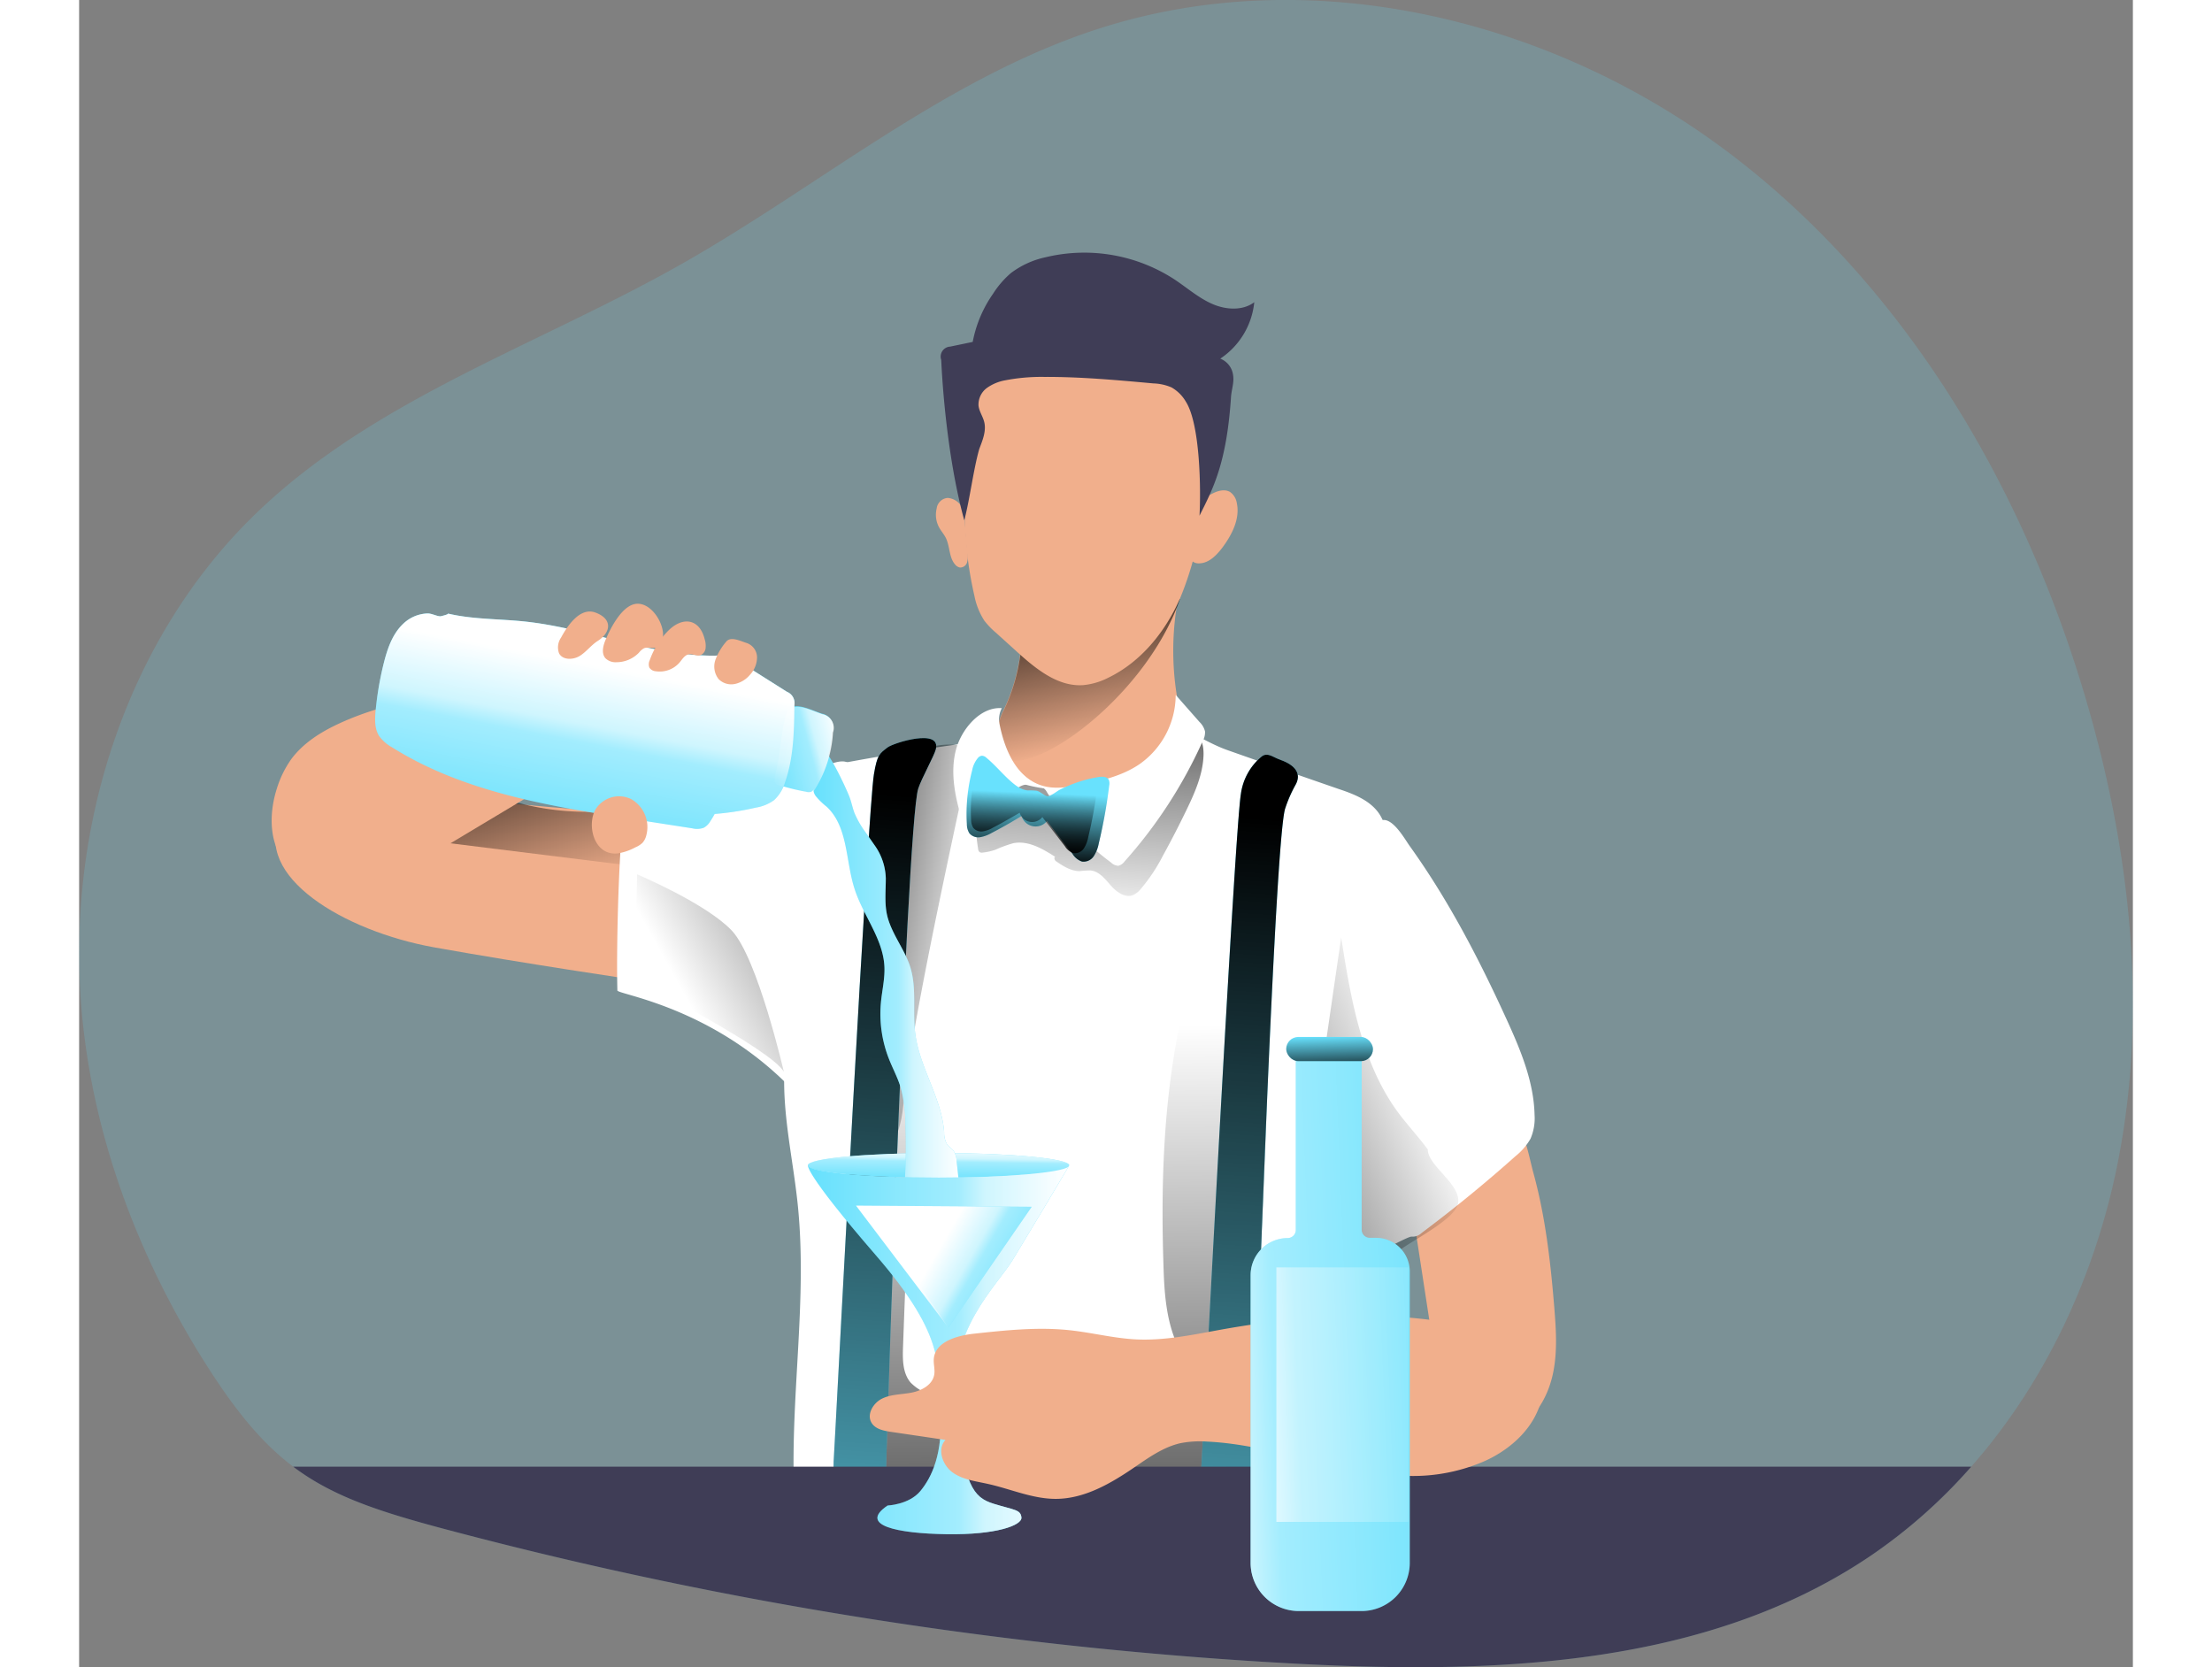 <svg id="Layer_1" data-name="Layer 1" xmlns="http://www.w3.org/2000/svg" xmlns:xlink="http://www.w3.org/1999/xlink" viewBox="0 0 411.4 333.96" width="406" height="306" class="illustration styles_illustrationTablet__1DWOa"><rect x="0" y="0" width="411.4" height="333.96" fill="#808080" stroke="none"/><defs><linearGradient id="linear-gradient" x1="31.74" y1="-317.7" x2="38.52" y2="-274.62" gradientTransform="translate(106.92 463.59) rotate(-8.24)" gradientUnits="userSpaceOnUse"><stop offset="0.01"></stop><stop offset="1" stop-opacity="0"></stop></linearGradient><linearGradient id="linear-gradient-2" x1="139.28" y1="192.79" x2="181.87" y2="200.05" gradientTransform="matrix(1, 0, 0, 1, 0, 0)" xlink:href="#linear-gradient"></linearGradient><linearGradient id="linear-gradient-3" x1="206.73" y1="125.52" x2="202.38" y2="193.76" gradientTransform="matrix(1, 0, 0, 1, 0, 0)" xlink:href="#linear-gradient"></linearGradient><linearGradient id="linear-gradient-4" x1="199.49" y1="370.98" x2="198.03" y2="214.16" gradientTransform="matrix(1, 0, 0, 1, 0, 0)" xlink:href="#linear-gradient"></linearGradient><linearGradient id="linear-gradient-5" x1="199.54" y1="120.11" x2="207.63" y2="157.7" gradientTransform="matrix(1, 0, 0, 1, 0, 0)" xlink:href="#linear-gradient"></linearGradient><linearGradient id="linear-gradient-6" x1="193.3" y1="182.32" x2="193.95" y2="167.48" gradientTransform="matrix(1, 0, 0, 1, 0, 0)" xlink:href="#linear-gradient"></linearGradient><linearGradient id="linear-gradient-7" x1="192.58" y1="180.5" x2="193.15" y2="167.32" gradientTransform="matrix(1, 0, 0, 1, 0, 0)" xlink:href="#linear-gradient"></linearGradient><linearGradient id="linear-gradient-8" x1="240.36" y1="170.39" x2="226.8" y2="381.42" gradientTransform="matrix(1, 0, 0, 1, 0, 0)" xlink:href="#linear-gradient"></linearGradient><linearGradient id="linear-gradient-9" x1="166.9" y1="165.67" x2="153.34" y2="376.7" gradientTransform="matrix(1, 0, 0, 1, 0, 0)" xlink:href="#linear-gradient"></linearGradient><linearGradient id="linear-gradient-10" x1="173.93" y1="245.41" x2="174.05" y2="238.27" gradientUnits="userSpaceOnUse"><stop offset="0.02" stop-color="#fff" stop-opacity="0"></stop><stop offset="0.58" stop-color="#fff" stop-opacity="0.39"></stop><stop offset="0.68" stop-color="#fff" stop-opacity="0.68"></stop><stop offset="1" stop-color="#fff"></stop></linearGradient><linearGradient id="linear-gradient-11" x1="98.26" y1="178.65" x2="105.36" y2="141.87" xlink:href="#linear-gradient-10"></linearGradient><linearGradient id="linear-gradient-12" x1="148.83" y1="204.62" x2="178.35" y2="204.62" xlink:href="#linear-gradient-10"></linearGradient><linearGradient id="linear-gradient-13" x1="147.78" y1="278.95" x2="200" y2="278.95" xlink:href="#linear-gradient-10"></linearGradient><linearGradient id="linear-gradient-14" x1="201.19" y1="252.97" x2="272.04" y2="222.99" gradientTransform="matrix(1, 0, 0, 1, 0, 0)" xlink:href="#linear-gradient"></linearGradient><linearGradient id="linear-gradient-15" x1="283.12" y1="274.52" x2="210.52" y2="277.43" xlink:href="#linear-gradient-10"></linearGradient><linearGradient id="linear-gradient-16" x1="250.66" y1="215.8" x2="250.41" y2="207.57" gradientTransform="matrix(1, 0, 0, 1, 0, 0)" xlink:href="#linear-gradient"></linearGradient><linearGradient id="linear-gradient-17" x1="200" y1="242.15" x2="200.18" y2="242.15" xlink:href="#linear-gradient-10"></linearGradient><linearGradient id="linear-gradient-18" x1="190.37" y1="258.39" x2="173.19" y2="248.47" xlink:href="#linear-gradient-10"></linearGradient><linearGradient id="linear-gradient-19" x1="183.4" y1="172.86" x2="122.41" y2="206.74" gradientTransform="matrix(1, 0, 0, 1, 0, 0)" xlink:href="#linear-gradient"></linearGradient><linearGradient id="linear-gradient-20" x1="138.93" y1="160.9" x2="154.78" y2="156.66" xlink:href="#linear-gradient-10"></linearGradient><linearGradient id="linear-gradient-21" x1="279.15" y1="278.32" x2="218.7" y2="280.73" xlink:href="#linear-gradient-10"></linearGradient></defs><title>bartender</title><path d="M410.07,242.18c-4.49,22.08-14.4,43.37-29.21,60.18a106.1,106.1,0,0,1-20.08,17.8c-32.8,22.24-75.12,23.77-114.7,21.69A837.19,837.19,0,0,1,76.3,315.18c-14.28-3.76-23.59-6.8-31.58-12.82-6.36-4.8-11.87-11.48-18.37-21.94C13.59,259.87,4.87,236.66,2.48,212.5c-3.64-36.76,8.32-75.62,34.94-101.23,23.7-22.8,56.18-33.49,84.82-49.66,28-15.83,53.22-37.44,83.86-47.3C248.43.68,296.55,12.24,332.09,39s59.26,67.08,71.78,109.76C412.75,179,416.36,211.28,410.07,242.18Z" transform="translate(-1.84 -8.57)" fill="#68e1fd" opacity="0.18" style="isolation: isolate;"></path><path d="M113.2,204.84S91,201.57,72.94,198.33s-36.44-14.26-30.73-26,65,2.47,73.58-2.56S113.2,204.84,113.2,204.84Z" transform="translate(-1.84 -8.57)" fill="#f1af8c"></path><path d="M123,183.3l-52.12-6.47,13-9.38a53.52,53.52,0,0,0,32,2.29c17.63-4.25,17.88,4.19,17.88,4.19Z" transform="translate(-1.84 -8.57)" fill="url(#linear-gradient)"></path><path d="M254.11,166.6c3,1,6.13,2.2,8,4.75,1.55,2.15,1.88,4.92,2,7.57.42,11.11-2.45,22.09-2.66,33.21-.13,6.75.72,13.48.91,20.23a208.5,208.5,0,0,1-1.08,23.3l-2.71,32.11c-.78,9.27-2.16,19.67-9.55,25.3a31.09,31.09,0,0,1-8.61,4.18c-14.95,5.29-30.64,8.9-46.49,8.87s-31.92-3.86-45.2-12.52a6.28,6.28,0,0,1-3.66-6.34c-.76-19.18,2.71-38.43.72-57.51-.92-8.85-3-17.62-2.68-26.51.29-7.83,2.44-15.46,4-23.15a148.29,148.29,0,0,0,2.8-33.11,6,6,0,0,1,.61-3.52c.86-1.3,2.54-1.69,4.07-2a510.63,510.63,0,0,1,62.12-7.69c6.36-.39,9.68,3.14,15.29,5.1Q243,162.76,254.11,166.6Z" transform="translate(-1.84 -8.57)" fill="#fff"></path><path d="M167.05,229c-.35,3.42-.85,7.12-3.27,9.56l-.72-36.88c-.24-12.31-.47-24.69,1.28-36.89a7.1,7.1,0,0,1,1.25-3.64c2.13-2.56,15.39-6,14.6-.47C179.86,163,168.85,211.42,167.05,229Z" transform="translate(-1.84 -8.57)" fill="url(#linear-gradient-2)"></path><path d="M227.07,160c-.16,3.75-1.71,7.29-3.34,10.68-1.52,3.14-3.11,6.25-4.8,9.31a34.2,34.2,0,0,1-4.46,6.69,4.1,4.1,0,0,1-1.53,1.19c-1.61.62-3.31-.64-4.45-1.94s-2.34-2.84-4.06-3a19.58,19.58,0,0,0-2.16.14c-1.74,0-3.31-1-4.76-2-.34-.23-.44-1-.06-.81-2.58-1.66-5.51-3.39-8.51-2.78a25.92,25.92,0,0,0-3.57,1.31,11.52,11.52,0,0,1-2.54.56.89.89,0,0,1-.64-.11,1,1,0,0,1-.27-.63,47.88,47.88,0,0,1-.43-10.83,5,5,0,0,1,.37-1.84,3.9,3.9,0,0,1,3.82-1.87,16.59,16.59,0,0,1,4.32,1.22c5.73,2,12,1.62,18,1.25a12.91,12.91,0,0,0,3.91-.64c2.11-.8,3.64-2.6,5.21-4.21a30.87,30.87,0,0,1,6.42-5.32C226.4,154.83,227.18,157.44,227.07,160Z" transform="translate(-1.84 -8.57)" fill="url(#linear-gradient-3)"></path><path d="M166.88,278.36c-.09,2.49-.1,5.23,1.51,7.14a9.49,9.49,0,0,0,4.19,2.48,63.46,63.46,0,0,0,40.12.93c3.4-1.06,6.83-2.49,9.2-5.14a4,4,0,0,0,1.18-2.34,5.59,5.59,0,0,0-.87-2.67c-2.6-5.13-3-11.07-3.16-16.82-.5-15.33-.06-30.76,2.79-45.83s8.17-29.81,16.84-42.46c2.76,34.31.81,68.81-1.14,103.18,1.66-.45,3.08,1.57,2.9,3.28s-1.33,3.13-2.15,4.64c-2.55,4.69-2,10.37-1.79,15.7.17,3.44-.1,7.5-3,9.35-1.64,1-3.71,1.06-5.65,1.05l-70.83-.5c-1.93-39.11,6.71-78,7-117.18.06-8.6-.19-17.6,2.73-25.82,1.09-3.08,4.09-6,5.5-1.07,1.16,4.11-.52,10.71-.77,15q-1.81,30.94-3.19,61.91Q167.52,260.76,166.88,278.36Z" transform="translate(-1.84 -8.57)" fill="url(#linear-gradient-4)"></path><path d="M228.78,107.48c1.11-.6,2.51-1,3.6-.37a3.34,3.34,0,0,1,1.36,2.21c.69,3.19-1,6.42-2.93,9-1.14,1.48-2.61,3-4.47,3.09a2.18,2.18,0,0,1-1.13-.18c-1-.51-1.17-1.91-1.09-3a57,57,0,0,1,1.17-6.62A6.24,6.24,0,0,1,228.78,107.48Z" transform="translate(-1.84 -8.57)" fill="#f1af8c"></path><path d="M222.18,150.34c.72,3.73-7.56,15-11,16.58-4.34,2-9.94.82-14.6-.16a12.89,12.89,0,0,1-8-5.84,16.79,16.79,0,0,1-2.37-5.09,6.24,6.24,0,0,1-.18-2.19,9.72,9.72,0,0,1,1-2.82,37.17,37.17,0,0,0,3.37-11.58c.38-3.19.42-6.63,2.29-9.24a13.7,13.7,0,0,1,3.63-3.23,90,90,0,0,1,12.66-7.3c3.55-1.68,8.94-3.89,12.76-1.64,1.31.77,1.62,2,1.7,3.49.07,1.1-.77,3.56-1.49,7.35-.09.48-.18,1-.26,1.5A56.54,56.54,0,0,0,222.18,150.34Z" transform="translate(-1.84 -8.57)" fill="#f1af8c"></path><path d="M222.36,128.55q-.29.82-.6,1.62c-6.81,17.29-25.5,31.48-33,30.78a.58.58,0,0,1-.14,0,16.79,16.79,0,0,1-2.37-5.09,6.24,6.24,0,0,1-.18-2.19,9.72,9.72,0,0,1,1-2.82,37.17,37.17,0,0,0,3.37-11.58L222,128.67Z" transform="translate(-1.84 -8.57)" fill="url(#linear-gradient-5)"></path><path d="M173.62,110.43a5.29,5.29,0,0,0,.52,3.84c.39.7.93,1.3,1.29,2,.88,1.73.62,4,1.94,5.44a1.62,1.62,0,0,0,.91.54,1.43,1.43,0,0,0,1.42-1,4.26,4.26,0,0,0,.11-1.85c-.24-2.64-.44-5.29-.72-7.92a3.57,3.57,0,0,0-3.25-3.17A2.41,2.41,0,0,0,173.62,110.43Z" transform="translate(-1.84 -8.57)" fill="#f1af8c"></path><path d="M177.49,158.74c-1.21,4.6-.17,9.47,1.18,14a26.68,26.68,0,0,0,11-6.16,3.47,3.47,0,0,1,3.5-.68c1.1.25,1.89.24,2.46,1.21a48.28,48.28,0,0,0,12.92,14.23A2.23,2.23,0,0,0,210,182a2.21,2.21,0,0,0,1.24-.85A93.83,93.83,0,0,0,226.92,157a3.66,3.66,0,0,0,.46-1.9,3.88,3.88,0,0,0-1.1-1.9l-4.78-5.43a17,17,0,0,1-7.26,13.88c-3.41,2.32-7.53,3.31-11.58,4.09-2.69.53-5.53,1-8.14.13-5.07-1.65-7.43-7.46-8.39-12.71a5.15,5.15,0,0,1,.53-2.74C182.23,150.11,178.51,154.83,177.49,158.74Z" transform="translate(-1.84 -8.57)" fill="#fff"></path><path d="M183.62,160.39a1.48,1.48,0,0,0-.9-.44,1.2,1.2,0,0,0-.84.45,5.49,5.49,0,0,0-1.16,2.5,34.64,34.64,0,0,0-1.05,10.73,3.4,3.4,0,0,0,.51,1.86,2.35,2.35,0,0,0,2.15.78,6.8,6.8,0,0,0,2.24-.82q3.09-1.6,6.05-3.43a2.94,2.94,0,0,0,5.11,1l5.1,6.59a3.63,3.63,0,0,0,1.89,1.54,2.45,2.45,0,0,0,2.36-1.06,7,7,0,0,0,1-2.53,104.91,104.91,0,0,0,2.11-11.67,2,2,0,0,0-.09-1.11c-.36-.68-1.32-.68-2.07-.56a26.34,26.34,0,0,0-5.17,1.4,27.37,27.37,0,0,0-2.6,1.15c-.57.29-1.84,1.34-2.43,1.29s-1.46-.95-2.18-1.1a12.71,12.71,0,0,0-1.74-.06c-1.56-.13-2.79-1.23-3.9-2.24C186.51,163.26,185.19,161.69,183.62,160.39Z" transform="translate(-1.84 -8.57)" fill="#68e1fd"></path><path d="M183.62,160.39a1.48,1.48,0,0,0-.9-.44,1.2,1.2,0,0,0-.84.45,5.49,5.49,0,0,0-1.16,2.5,34.64,34.64,0,0,0-1.05,10.73,3.4,3.4,0,0,0,.51,1.86,2.35,2.35,0,0,0,2.15.78,6.8,6.8,0,0,0,2.24-.82q3.09-1.6,6.05-3.43a2.94,2.94,0,0,0,5.11,1l5.1,6.59a3.63,3.63,0,0,0,1.89,1.54,2.45,2.45,0,0,0,2.36-1.06,7,7,0,0,0,1-2.53,104.91,104.91,0,0,0,2.11-11.67,2,2,0,0,0-.09-1.11c-.36-.68-1.32-.68-2.07-.56a26.34,26.34,0,0,0-5.17,1.4,27.37,27.37,0,0,0-2.6,1.15c-.57.29-1.84,1.34-2.43,1.29s-1.46-.95-2.18-1.1a12.71,12.71,0,0,0-1.74-.06c-1.56-.13-2.79-1.23-3.9-2.24C186.51,163.26,185.19,161.69,183.62,160.39Z" transform="translate(-1.84 -8.57)" fill="url(#linear-gradient-6)"></path><path d="M184,161a1.32,1.32,0,0,0-.8-.39,1.1,1.1,0,0,0-.75.4,4.89,4.89,0,0,0-1,2.22,30.6,30.6,0,0,0-.93,9.53,3,3,0,0,0,.45,1.65,2.09,2.09,0,0,0,1.91.69,5.76,5.76,0,0,0,2-.73c1.83-.94,3.62-2,5.37-3a2.61,2.61,0,0,0,4.54.87l4.53,5.85a3.2,3.2,0,0,0,1.68,1.37,2.18,2.18,0,0,0,2.1-.94,6.12,6.12,0,0,0,.88-2.25,92.92,92.92,0,0,0,1.88-10.36,1.75,1.75,0,0,0-.08-1c-.32-.6-1.17-.61-1.84-.5a23.43,23.43,0,0,0-4.59,1.25,23.81,23.81,0,0,0-2.31,1c-.51.26-1.63,1.19-2.16,1.14s-1.29-.84-1.94-1a11.33,11.33,0,0,0-1.54-.06,6.2,6.2,0,0,1-3.46-2C186.54,163.57,185.37,162.18,184,161Z" transform="translate(-1.84 -8.57)" fill="url(#linear-gradient-7)"></path><path d="M242.38,160.73c-1.4-.48-2.5-1.53-3.66-.62a11.78,11.78,0,0,0-4.17,7.57c-1.21,7.27-7.26,123.12-7.67,130.38l-.4,7.27-.4,22.2s10.9-.81,10.49-2,4.44-147.73,6.86-155a26.8,26.8,0,0,1,2.06-4.72c1.34-2.36-.24-4-2.8-4.95Z" transform="translate(-1.84 -8.57)" fill="#68e1fd"></path><path d="M163.79,158.28c-1.58,1.24-2.07,1.36-2.74,5.4-1.21,7.26-7.27,123.11-7.67,130.37l-.4,7.27-.41,22.2s10.9-.81,10.5-2,4.44-147.73,6.86-155c.65-2,3.15-6.48,3.51-7.83C174.58,154.37,165,157.37,163.79,158.28Z" transform="translate(-1.84 -8.57)" fill="#68e1fd"></path><path d="M242.38,160.73c-1.4-.48-2.5-1.53-3.66-.62a11.78,11.78,0,0,0-4.17,7.57c-1.21,7.27-7.26,123.12-7.67,130.38l-.4,7.27-.4,22.2s10.9-.81,10.49-2,4.44-147.73,6.86-155a26.8,26.8,0,0,1,2.06-4.72c1.34-2.36-.24-4-2.8-4.95Z" transform="translate(-1.84 -8.57)" fill="url(#linear-gradient-8)"></path><path d="M163.79,158.28c-1.58,1.24-2.07,1.36-2.74,5.4-1.21,7.26-7.27,123.11-7.67,130.37l-.4,7.27-.41,22.2s10.9-.81,10.5-2,4.44-147.73,6.86-155c.65-2,3.15-6.48,3.51-7.83C174.58,154.37,165,157.37,163.79,158.28Z" transform="translate(-1.84 -8.57)" fill="url(#linear-gradient-9)"></path><path d="M200.18,242l-.18.29c-1.49,1.23-12.57,2.19-26,2.19-14.47,0-26.19-1.1-26.19-2.48s11.72-2.47,26.19-2.47S200.18,240.65,200.18,242Z" transform="translate(-1.84 -8.57)" fill="#68e1fd"></path><path d="M200.18,242l-.18.29c-1.49,1.23-12.57,2.19-26,2.19-14.47,0-26.19-1.1-26.19-2.48s11.72-2.47,26.19-2.47S200.18,240.65,200.18,242Z" transform="translate(-1.84 -8.57)" fill="url(#linear-gradient-10)"></path><path d="M380.86,302.36a106.1,106.1,0,0,1-20.08,17.8c-32.8,22.24-75.12,23.77-114.7,21.69A837.19,837.19,0,0,1,76.3,315.18c-14.28-3.76-23.59-6.8-31.58-12.82Z" transform="translate(-1.84 -8.57)" fill="#3f3d56"></path><path d="M117.43,164.34a12.24,12.24,0,0,0-4.67,2.95c-1.54,1.81-1.87,4.32-2.1,6.68-.79,8.22-1.21,24.71-1,33,0,.82,20,3.37,36.14,21,3.77,4.11,5-28.77,6.73-34.08a103.78,103.78,0,0,0,4.15-18.32c.46-3.63,2.8-14.74-2.13-14.48-2.73.15-6.76,2.93-9.29,4l-8.94,3.88C130.15,171.62,123.63,161.66,117.43,164.34Z" transform="translate(-1.84 -8.57)" fill="#fff"></path><path d="M70.2,181.11l29.56-17.72c3.95-2.37,7.91-4.75,11.61-7.5,2.66-2,5.33-4.37,6-7.61a3.73,3.73,0,0,0-.5-3.1,4.41,4.41,0,0,0-2.24-1.22c-7.61-2.21-15.71-.29-23.51,1.09-12.61,2.23-25.72,3.1-37.33,8.51-3.58,1.67-7,3.82-9.4,7a20.78,20.78,0,0,0-2.95,6c-1.71,5.34-1.58,12,2.62,15.65C50.54,187.91,63.61,185.06,70.2,181.11Z" transform="translate(-1.84 -8.57)" fill="#f1af8c"></path><path d="M66.76,133.52c-2.19,2.07-3.19,5.07-3.92,8a64.33,64.33,0,0,0-1.6,9.35c-.17,1.75-.24,3.64.7,5.13a8,8,0,0,0,2.63,2.29c14.35,9,31.61,11.79,48.35,14.38l11.72,1.82a4,4,0,0,0,2.3-.1,3.41,3.41,0,0,0,1.35-1.34,16.67,16.67,0,0,0,2.55-6.28,9.06,9.06,0,0,0-2.23,4.89,57,57,0,0,0,8.8-1.32,8.51,8.51,0,0,0,3.63-1.49,7.92,7.92,0,0,0,2.2-3.57c1.73-4.92,1.82-10.25,1.88-15.46a2.44,2.44,0,0,0-1.5-2.68l-9.39-5.93a8.64,8.64,0,0,0-1.83-1,9.53,9.53,0,0,0-3.2-.3c-13,.07-25.33-5.52-38.24-6.86-5.11-.53-10.31-.4-15.31-1.59.5.12-1.37.56-1.44.56-.72,0-1.72-.57-2.54-.57A7.39,7.39,0,0,0,66.76,133.52Z" transform="translate(-1.84 -8.57)" fill="#68e1fd"></path><path d="M150.59,151.51a2.78,2.78,0,0,1,2.13,3.68,23.85,23.85,0,0,1-3.63,11.39,1.67,1.67,0,0,1-.59.59,1.6,1.6,0,0,1-1,0,41.27,41.27,0,0,1-5.6-1.39,1.62,1.62,0,0,1-.53-.25c-.51-.4-.38-1.19-.22-1.82,1-3.79,1.09-7.73,2-11.5S147.73,150.53,150.59,151.51Z" transform="translate(-1.84 -8.57)" fill="#68e1fd"></path><path d="M66.76,133.52c-2.19,2.07-3.19,5.07-3.92,8a64.33,64.33,0,0,0-1.6,9.35c-.17,1.75-.24,3.64.7,5.13a8,8,0,0,0,2.63,2.29c14.35,9,31.61,11.79,48.35,14.38l11.72,1.82a4,4,0,0,0,2.3-.1,3.41,3.41,0,0,0,1.35-1.34,16.67,16.67,0,0,0,2.55-6.28,9.06,9.06,0,0,0-2.23,4.89,57,57,0,0,0,8.8-1.32,8.51,8.51,0,0,0,3.63-1.49,7.92,7.92,0,0,0,2.2-3.57c1.73-4.92,1.82-10.25,1.88-15.46a2.44,2.44,0,0,0-1.5-2.68l-9.39-5.93a8.64,8.64,0,0,0-1.83-1,9.53,9.53,0,0,0-3.2-.3c-13,.07-25.33-5.52-38.24-6.86-5.11-.53-10.31-.4-15.31-1.59.5.12-1.37.56-1.44.56-.72,0-1.72-.57-2.54-.57A7.39,7.39,0,0,0,66.76,133.52Z" transform="translate(-1.84 -8.57)" fill="url(#linear-gradient-11)"></path><path d="M149.86,157.56c1.93.88,5.39,8.41,6.19,10.37.47,1.13.68,2.36,1.11,3.5a19.22,19.22,0,0,0,2.32,4l1.75,2.51a11.94,11.94,0,0,1,2.2,6.57c0,2.37-.26,4.78.2,7.1.78,3.83,3.55,7,4.71,10.7,1.33,4.28.42,8.93,1,13.38.9,6.79,5.26,12.82,5.78,19.65a4.58,4.58,0,0,0,.59,2.46c.37.51,1,.84,1.33,1.35a4.2,4.2,0,0,1,.58,2l.62,5.83a5.61,5.61,0,0,1-.11,2.58c-.61,1.62-2.62,2.35-4.33,2.06a11.37,11.37,0,0,1-4.59-2.36,4.93,4.93,0,0,1-1.81-1.93,4.82,4.82,0,0,1-.17-2.14c.24-3.8.28-7.6.14-11.4a28.8,28.8,0,0,0-1-7.52c-.63-2-1.62-3.8-2.36-5.72a24.58,24.58,0,0,1-1.55-11.23c.23-2.41.82-4.8.69-7.21-.3-5.59-4.33-10.24-6-15.57-1.79-5.57-1.27-12.36-5.55-16.36a14.75,14.75,0,0,1-2.16-2.09,2.41,2.41,0,0,1-.15-2.8C149.86,164.52,150.24,158.49,149.86,157.56Z" transform="translate(-1.84 -8.57)" fill="#68e1fd"></path><path d="M149.86,157.56c1.93.88,5.39,8.41,6.19,10.37.47,1.13.68,2.36,1.11,3.5a19.22,19.22,0,0,0,2.32,4l1.75,2.51a11.94,11.94,0,0,1,2.2,6.57c0,2.37-.26,4.78.2,7.1.78,3.83,3.55,7,4.71,10.7,1.33,4.28.42,8.93,1,13.38.9,6.79,5.26,12.82,5.78,19.65a4.58,4.58,0,0,0,.59,2.46c.37.51,1,.84,1.33,1.35a4.2,4.2,0,0,1,.58,2l.62,5.83a5.61,5.61,0,0,1-.11,2.58c-.61,1.62-2.62,2.35-4.33,2.06a11.37,11.37,0,0,1-4.59-2.36,4.93,4.93,0,0,1-1.81-1.93,4.82,4.82,0,0,1-.17-2.14c.24-3.8.28-7.6.14-11.4a28.8,28.8,0,0,0-1-7.52c-.63-2-1.62-3.8-2.36-5.72a24.58,24.58,0,0,1-1.55-11.23c.23-2.41.82-4.8.69-7.21-.3-5.59-4.33-10.24-6-15.57-1.79-5.57-1.27-12.36-5.55-16.36a14.75,14.75,0,0,1-2.16-2.09,2.41,2.41,0,0,1-.15-2.8C149.86,164.52,150.24,158.49,149.86,157.56Z" transform="translate(-1.84 -8.57)" fill="url(#linear-gradient-12)"></path><path d="M190.6,312.53c.16,1.6-5.11,3.51-15,3.36s-17.73-1.76-11.81-5.75c0,0,4.3-.17,6.55-2.88s4.63-7.51,4-16.13,1.6-14.38-12.93-31.15-13.57-18-13.57-18c0,1.38,11.72,2.48,26.19,2.48,13.44,0,24.52-1,26-2.19-1.17,2-8.23,13.82-11.16,18.64-3.19,5.28-13.26,14.22-11.5,29.71s3.51,17.89,7.67,19.17S190.44,310.94,190.6,312.53Z" transform="translate(-1.84 -8.57)" fill="#68e1fd"></path><path d="M190.6,312.53c.16,1.6-5.11,3.51-15,3.36s-17.73-1.76-11.81-5.75c0,0,4.3-.17,6.55-2.88s4.63-7.51,4-16.13,1.6-14.38-12.93-31.15-13.57-18-13.57-18c0,1.38,11.72,2.48,26.19,2.48,13.44,0,24.52-1,26-2.19-1.17,2-8.23,13.82-11.16,18.64-3.19,5.28-13.26,14.22-11.5,29.71s3.51,17.89,7.67,19.17S190.44,310.94,190.6,312.53Z" transform="translate(-1.84 -8.57)" fill="url(#linear-gradient-13)"></path><path d="M297.34,270.49c.35,4.32.64,8.7-.21,12.95s-3,8.4-6.59,10.81-8.78,2.66-12.11-.11c-3.14-2.61-4-7-4.58-11.06l-4.28-27.92a33.52,33.52,0,0,1-.51-9.93,16.88,16.88,0,0,1,9.9-12.78c1.86-.79,7.41-2,9.34-.83,2.72,1.59,4,8.71,4.77,11.59C295.55,252.1,296.59,261.32,297.34,270.49Z" transform="translate(-1.84 -8.57)" fill="#f1af8c"></path><path d="M287.75,212.68c2.8,6.12,5.49,12.51,5.64,19.24a10.27,10.27,0,0,1-.82,4.76,12.34,12.34,0,0,1-3,3.48q-9.06,8.09-18.79,15.37a2.62,2.62,0,0,1-2,.75c-.68-.15-7.26,3.74-7.6,3.14-5.09-8.87-6.2-19.42-6.73-29.63-.44-8.45-.56-16.9-.68-25.36-.09-6.62,6-17.81,6.74-24.39.23-1.92.07-6.59,2.28-7.17s4.67,3.9,5.59,5.17C276.11,188.81,282.25,200.64,287.75,212.68Z" transform="translate(-1.84 -8.57)" fill="#fff"></path><path d="M272,238.81c-1.9-2.56-4.08-4.9-6-7.47-7.3-10-9.43-22.76-11.35-35l-2.94,20.22a21.42,21.42,0,0,1-1.43,5.89c-1.63,3.6,4.78,29.26,7,31.67,1.85,2,2.19,5.58,4.8,6.27,1.66.43,3.29-.64,4.67-1.66,2.46-1.82,10.67-6,11.28-9C278.92,245.88,272,242.19,272,238.81Z" transform="translate(-1.84 -8.57)" fill="url(#linear-gradient-14)"></path><path d="M230.08,275c-5.45,1-10.94,2.13-16.47,1.87-4.48-.22-8.86-1.36-13.33-1.84-6.36-.68-12.78,0-19.15.69-3.43.37-7.77,1.6-8.08,5-.1,1.08.27,2.17.08,3.23-.35,2-2.48,3.16-4.46,3.56s-4.1.32-5.93,1.19-3.22,3.2-2.14,4.91c.77,1.23,2.39,1.56,3.83,1.77L175.38,297c-1.7,1.84-.63,5,1.4,6.49s4.64,1.77,7.08,2.32c4.55,1,8.94,3,13.6,3,5.74,0,11-3.06,15.73-6.29,2.93-2,5.89-4.13,9.34-4.88a20.09,20.09,0,0,1,5.31-.3c13.76.65,26.89,6.84,40.67,6.88a35.81,35.81,0,0,0,14.93-3c5.38-2.43,10.2-6.91,11.4-12.69,2.88-13.91-13.91-14.57-23.27-15.69C257.75,271.23,243.73,272.53,230.08,275Z" transform="translate(-1.84 -8.57)" fill="#f1af8c"></path><path d="M268.39,263.28v58.36a9.65,9.65,0,0,1-9.65,9.64H246.15a9.65,9.65,0,0,1-9.64-9.64V264a7.43,7.43,0,0,1,7.42-7.43h0a1.63,1.63,0,0,0,1.63-1.62V220.23h13.19V254.9a1.63,1.63,0,0,0,1.63,1.62h1.25A6.76,6.76,0,0,1,268.39,263.28Z" transform="translate(-1.84 -8.57)" fill="#68e1fd"></path><path d="M268.39,263.28v58.36a9.65,9.65,0,0,1-9.65,9.64H246.15a9.65,9.65,0,0,1-9.64-9.64V264a7.43,7.43,0,0,1,7.42-7.43h0a1.63,1.63,0,0,0,1.63-1.62V220.23h13.19V254.9a1.63,1.63,0,0,0,1.63,1.62h1.25A6.76,6.76,0,0,1,268.39,263.28Z" transform="translate(-1.84 -8.57)" fill="url(#linear-gradient-15)"></path><rect x="241.8" y="207.71" width="17.38" height="4.85" rx="2.43" fill="#68e1fd"></rect><rect x="241.8" y="207.71" width="17.38" height="4.85" rx="2.43" fill="url(#linear-gradient-16)"></rect><path d="M105.12,171a5.54,5.54,0,0,1,7.27-2.38,6.44,6.44,0,0,1,3.07,7.26,3.49,3.49,0,0,1-.78,1.53,4.69,4.69,0,0,1-1.41.89,11.09,11.09,0,0,1-3.55,1.22C105.2,180,103.56,174.38,105.12,171Z" transform="translate(-1.84 -8.57)" fill="#f1af8c"></path><path d="M98.38,136.29a3.44,3.44,0,0,0-.4,3.15c.73,1.38,2.81,1.34,4.14.52s2.28-2.16,3.6-3c2.61-1.65,3.1-4.4-.49-5.7C102.15,130.15,99.61,134,98.38,136.29Z" transform="translate(-1.84 -8.57)" fill="#f1af8c"></path><path d="M107.24,136.87c-.47,1.15-.78,2.58,0,3.52a2.86,2.86,0,0,0,2.23.83,6.28,6.28,0,0,0,4.51-1.91,3.38,3.38,0,0,1,1-.88c.76-.32,1.66.09,2.45-.16a2.43,2.43,0,0,0,1.37-2.25c.2-2.51-2.1-6.34-4.89-6.51C110.78,129.31,108.22,134.49,107.24,136.87Z" transform="translate(-1.84 -8.57)" fill="#f1af8c"></path><path d="M119.87,134.89a15.59,15.59,0,0,0-3.73,5.94,1.89,1.89,0,0,0-.07,1.47,1.69,1.69,0,0,0,1.28.73,5.26,5.26,0,0,0,4.8-1.79c.53-.64,1-1.46,1.83-1.6s1.45.37,2.17.22a1.67,1.67,0,0,0,1.17-1.36,4.34,4.34,0,0,0-.17-1.89C126.13,132.51,122.77,132,119.87,134.89Z" transform="translate(-1.84 -8.57)" fill="#f1af8c"></path><path d="M131.44,137.13a11.76,11.76,0,0,0-2.12,3.56,4.06,4.06,0,0,0,.64,3.93,3.57,3.57,0,0,0,3.32.94,5.49,5.49,0,0,0,3-1.89,5.13,5.13,0,0,0,1.36-3.44,3.08,3.08,0,0,0-2.08-2.86C134.33,137,132.34,135.94,131.44,137.13Z" transform="translate(-1.84 -8.57)" fill="#f1af8c"></path><path d="M200.18,242a.39.39,0,0,1-.18.29Z" transform="translate(-1.84 -8.57)" fill="url(#linear-gradient-17)"></path><polygon points="155.61 241.49 165.41 253.1 174.12 265.93 190.82 241.73 155.61 241.49" fill="#68e1fd"></polygon><polyline points="174.12 265.93 190.82 241.73 155.61 241.49" fill="url(#linear-gradient-18)"></polyline><path d="M181.18,127.91a14.11,14.11,0,0,0,2,5,15.75,15.75,0,0,0,2.3,2.39l4.1,3.71c3.82,3.47,8.26,7.16,13.41,6.8a13.87,13.87,0,0,0,5-1.48c6.53-3.15,11.38-9.14,14.33-15.77a64.09,64.09,0,0,0,4.82-21.11,117.25,117.25,0,0,0,.44-14.54c-.14-2.86-.55-5.9-2.45-8.05A12.79,12.79,0,0,0,220,81.72c-8.06-3.07-17.18-4.59-25.26-1.6-6.2,2.29-11.85,2.56-14.86,8.38-1.51,2.91-1.53,9.78-1,13,.64,3.92.19,8.11.4,12.07A76.32,76.32,0,0,0,181.18,127.91Z" transform="translate(-1.84 -8.57)" fill="#f1af8c"></path><path d="M174.53,80.64A2,2,0,0,1,176.32,78l4.52-.94a24.92,24.92,0,0,1,4.07-9.64,18.49,18.49,0,0,1,3.58-4.15,17.68,17.68,0,0,1,6.95-3.17,33.1,33.1,0,0,1,25.95,4.53c2.45,1.64,4.71,3.62,7.41,4.81s6.08,1.44,8.44-.33a15.41,15.41,0,0,1-6.81,11.3A4.09,4.09,0,0,1,233,83.73c.24,1.45-.32,2.9-.42,4.37-.87,13.43-3.72,18.57-6.31,23.77.3-5.32.13-18.36-2.74-22.85a7.77,7.77,0,0,0-2.87-2.85,10,10,0,0,0-3.64-.8c-7.26-.66-14.54-1.33-21.83-1.3a38.07,38.07,0,0,0-7.83.68,9.07,9.07,0,0,0-3.69,1.54A4.14,4.14,0,0,0,182,89.78c.11,1.17.87,2.18,1.15,3.33.44,1.81-.34,3.67-1,5.4-1.17,4.11-1.9,10.13-3,14.28C176.49,103.19,175,90.54,174.53,80.64Z" transform="translate(-1.84 -8.57)" fill="#3f3d56"></path><path d="M143,223.24S137.76,200.48,132.6,195s-19-11.29-19-11.29l-.36,21.14S140.25,218.58,143,223.24Z" transform="translate(-1.84 -8.57)" fill="url(#linear-gradient-19)"></path><path d="M150.71,151.63a2.79,2.79,0,0,1,2.14,3.68,24,24,0,0,1-3.64,11.4,1.64,1.64,0,0,1-.59.58,1.6,1.6,0,0,1-1,0,41.27,41.27,0,0,1-5.6-1.39,1.72,1.72,0,0,1-.53-.25c-.51-.4-.38-1.19-.22-1.82,1-3.79,1.09-7.73,2-11.5S147.85,150.65,150.71,151.63Z" transform="translate(-1.84 -8.57)" fill="url(#linear-gradient-20)"></path><rect x="239.83" y="253.87" width="26.46" height="50.98" fill="url(#linear-gradient-21)"></rect></svg>